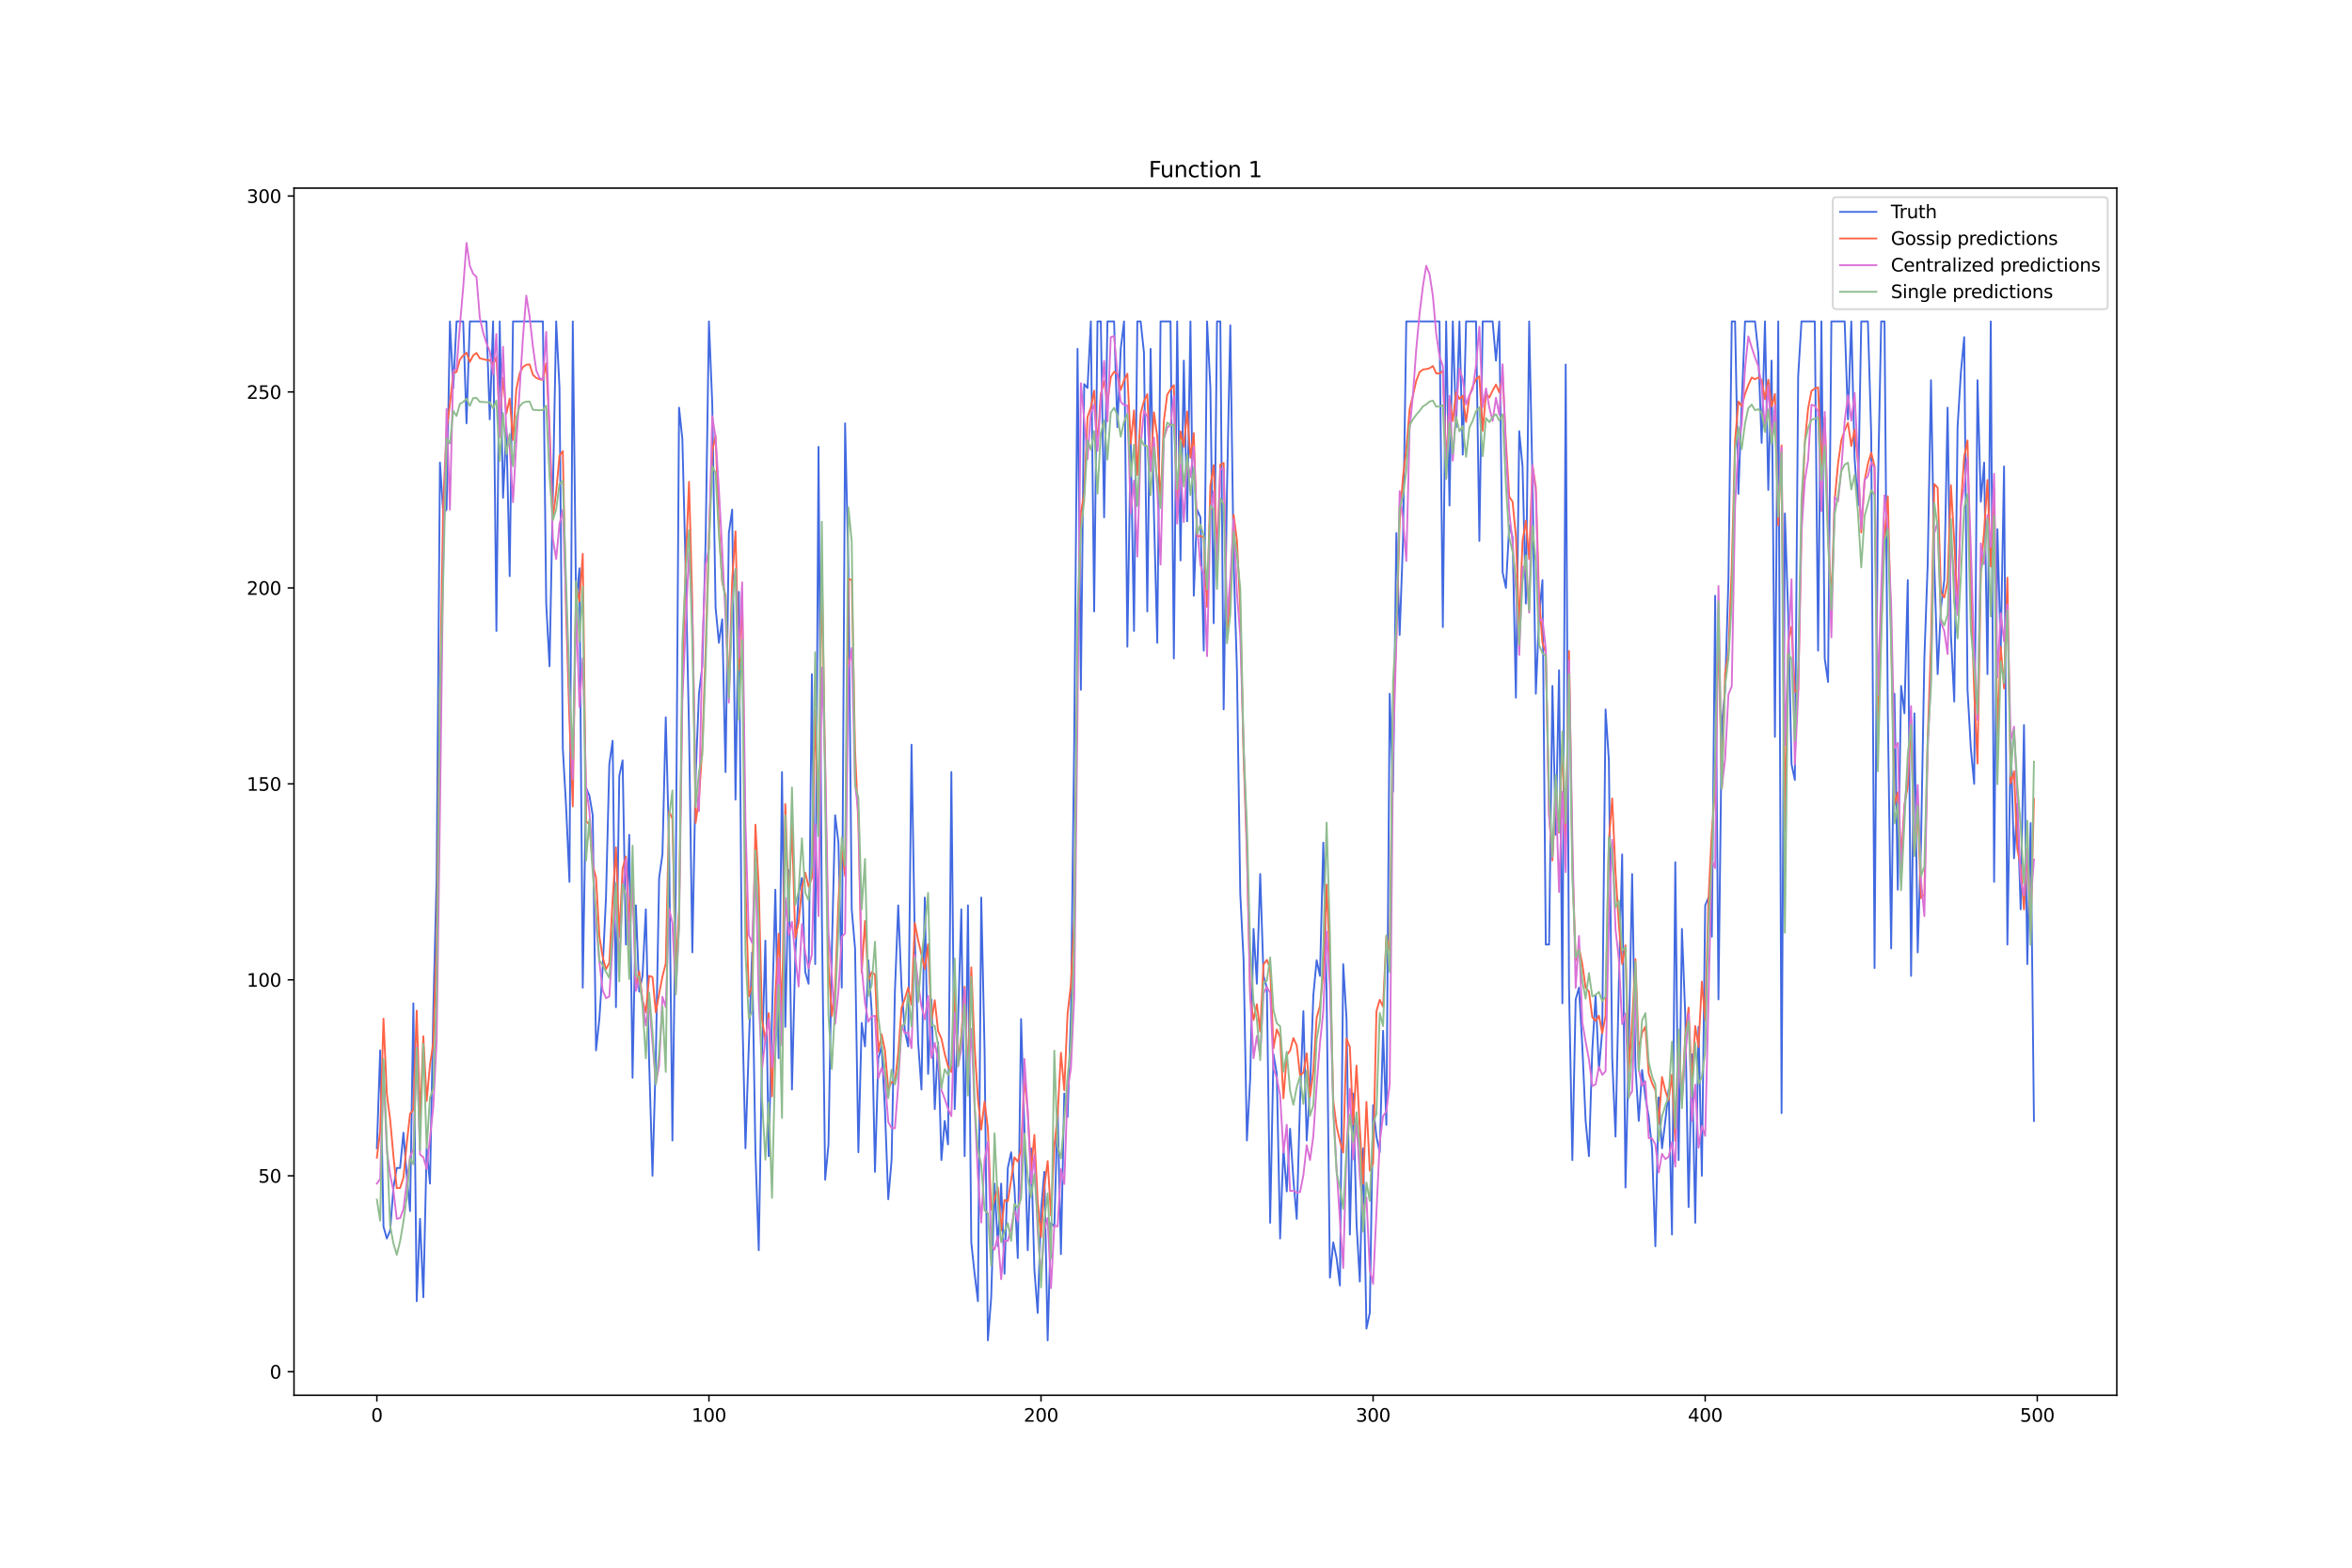 <?xml version="1.0" encoding="utf-8" standalone="no"?>
<!DOCTYPE svg PUBLIC "-//W3C//DTD SVG 1.1//EN"
  "http://www.w3.org/Graphics/SVG/1.1/DTD/svg11.dtd">
<svg xmlns:xlink="http://www.w3.org/1999/xlink" width="1296pt" height="864pt" viewBox="0 0 1296 864" xmlns="http://www.w3.org/2000/svg" version="1.1">
 <defs>
  <style type="text/css">*{stroke-linejoin: round; stroke-linecap: butt}</style>
 </defs>
 <g id="figure_1">
  <g id="patch_1">
   <path d="M 0 864 
L 1296 864 
L 1296 0 
L 0 0 
z
" style="fill: #ffffff"/>
  </g>
  <g id="axes_1">
   <g id="patch_2">
    <path d="M 162 768.96 
L 1166.4 768.96 
L 1166.4 103.68 
L 162 103.68 
z
" style="fill: #ffffff"/>
   </g>
   <g id="matplotlib.axis_1">
    <g id="xtick_1">
     <g id="line2d_1">
      <defs>
       <path id="m62ae4e5f26" d="M 0 0 
L 0 3.5 
" style="stroke: #000000; stroke-width: 0.8"/>
      </defs>
      <g>
       <use xlink:href="#m62ae4e5f26" x="207.655" y="768.96" style="stroke: #000000; stroke-width: 0.8"/>
      </g>
     </g>
     <g id="text_1">
      <!-- 0 -->
      <g transform="translate(204.473 783.558) scale(0.1 -0.1)">
       <defs>
        <path id="DejaVuSans-30" d="M 2034 4250 
Q 1547 4250 1301 3770 
Q 1056 3291 1056 2328 
Q 1056 1369 1301 889 
Q 1547 409 2034 409 
Q 2525 409 2770 889 
Q 3016 1369 3016 2328 
Q 3016 3291 2770 3770 
Q 2525 4250 2034 4250 
z
M 2034 4750 
Q 2819 4750 3233 4129 
Q 3647 3509 3647 2328 
Q 3647 1150 3233 529 
Q 2819 -91 2034 -91 
Q 1250 -91 836 529 
Q 422 1150 422 2328 
Q 422 3509 836 4129 
Q 1250 4750 2034 4750 
z
" transform="scale(0.016)"/>
       </defs>
       <use xlink:href="#DejaVuSans-30"/>
      </g>
     </g>
    </g>
    <g id="xtick_2">
     <g id="line2d_2">
      <g>
       <use xlink:href="#m62ae4e5f26" x="390.639" y="768.96" style="stroke: #000000; stroke-width: 0.8"/>
      </g>
     </g>
     <g id="text_2">
      <!-- 100 -->
      <g transform="translate(381.095 783.558) scale(0.1 -0.1)">
       <defs>
        <path id="DejaVuSans-31" d="M 794 531 
L 1825 531 
L 1825 4091 
L 703 3866 
L 703 4441 
L 1819 4666 
L 2450 4666 
L 2450 531 
L 3481 531 
L 3481 0 
L 794 0 
L 794 531 
z
" transform="scale(0.016)"/>
       </defs>
       <use xlink:href="#DejaVuSans-31"/>
       <use xlink:href="#DejaVuSans-30" x="63.623"/>
       <use xlink:href="#DejaVuSans-30" x="127.246"/>
      </g>
     </g>
    </g>
    <g id="xtick_3">
     <g id="line2d_3">
      <g>
       <use xlink:href="#m62ae4e5f26" x="573.623" y="768.96" style="stroke: #000000; stroke-width: 0.8"/>
      </g>
     </g>
     <g id="text_3">
      <!-- 200 -->
      <g transform="translate(564.079 783.558) scale(0.1 -0.1)">
       <defs>
        <path id="DejaVuSans-32" d="M 1228 531 
L 3431 531 
L 3431 0 
L 469 0 
L 469 531 
Q 828 903 1448 1529 
Q 2069 2156 2228 2338 
Q 2531 2678 2651 2914 
Q 2772 3150 2772 3378 
Q 2772 3750 2511 3984 
Q 2250 4219 1831 4219 
Q 1534 4219 1204 4116 
Q 875 4013 500 3803 
L 500 4441 
Q 881 4594 1212 4672 
Q 1544 4750 1819 4750 
Q 2544 4750 2975 4387 
Q 3406 4025 3406 3419 
Q 3406 3131 3298 2873 
Q 3191 2616 2906 2266 
Q 2828 2175 2409 1742 
Q 1991 1309 1228 531 
z
" transform="scale(0.016)"/>
       </defs>
       <use xlink:href="#DejaVuSans-32"/>
       <use xlink:href="#DejaVuSans-30" x="63.623"/>
       <use xlink:href="#DejaVuSans-30" x="127.246"/>
      </g>
     </g>
    </g>
    <g id="xtick_4">
     <g id="line2d_4">
      <g>
       <use xlink:href="#m62ae4e5f26" x="756.607" y="768.96" style="stroke: #000000; stroke-width: 0.8"/>
      </g>
     </g>
     <g id="text_4">
      <!-- 300 -->
      <g transform="translate(747.063 783.558) scale(0.1 -0.1)">
       <defs>
        <path id="DejaVuSans-33" d="M 2597 2516 
Q 3050 2419 3304 2112 
Q 3559 1806 3559 1356 
Q 3559 666 3084 287 
Q 2609 -91 1734 -91 
Q 1441 -91 1130 -33 
Q 819 25 488 141 
L 488 750 
Q 750 597 1062 519 
Q 1375 441 1716 441 
Q 2309 441 2620 675 
Q 2931 909 2931 1356 
Q 2931 1769 2642 2001 
Q 2353 2234 1838 2234 
L 1294 2234 
L 1294 2753 
L 1863 2753 
Q 2328 2753 2575 2939 
Q 2822 3125 2822 3475 
Q 2822 3834 2567 4026 
Q 2313 4219 1838 4219 
Q 1578 4219 1281 4162 
Q 984 4106 628 3988 
L 628 4550 
Q 988 4650 1302 4700 
Q 1616 4750 1894 4750 
Q 2613 4750 3031 4423 
Q 3450 4097 3450 3541 
Q 3450 3153 3228 2886 
Q 3006 2619 2597 2516 
z
" transform="scale(0.016)"/>
       </defs>
       <use xlink:href="#DejaVuSans-33"/>
       <use xlink:href="#DejaVuSans-30" x="63.623"/>
       <use xlink:href="#DejaVuSans-30" x="127.246"/>
      </g>
     </g>
    </g>
    <g id="xtick_5">
     <g id="line2d_5">
      <g>
       <use xlink:href="#m62ae4e5f26" x="939.591" y="768.96" style="stroke: #000000; stroke-width: 0.8"/>
      </g>
     </g>
     <g id="text_5">
      <!-- 400 -->
      <g transform="translate(930.047 783.558) scale(0.1 -0.1)">
       <defs>
        <path id="DejaVuSans-34" d="M 2419 4116 
L 825 1625 
L 2419 1625 
L 2419 4116 
z
M 2253 4666 
L 3047 4666 
L 3047 1625 
L 3713 1625 
L 3713 1100 
L 3047 1100 
L 3047 0 
L 2419 0 
L 2419 1100 
L 313 1100 
L 313 1709 
L 2253 4666 
z
" transform="scale(0.016)"/>
       </defs>
       <use xlink:href="#DejaVuSans-34"/>
       <use xlink:href="#DejaVuSans-30" x="63.623"/>
       <use xlink:href="#DejaVuSans-30" x="127.246"/>
      </g>
     </g>
    </g>
    <g id="xtick_6">
     <g id="line2d_6">
      <g>
       <use xlink:href="#m62ae4e5f26" x="1122.575" y="768.96" style="stroke: #000000; stroke-width: 0.8"/>
      </g>
     </g>
     <g id="text_6">
      <!-- 500 -->
      <g transform="translate(1113.032 783.558) scale(0.1 -0.1)">
       <defs>
        <path id="DejaVuSans-35" d="M 691 4666 
L 3169 4666 
L 3169 4134 
L 1269 4134 
L 1269 2991 
Q 1406 3038 1543 3061 
Q 1681 3084 1819 3084 
Q 2600 3084 3056 2656 
Q 3513 2228 3513 1497 
Q 3513 744 3044 326 
Q 2575 -91 1722 -91 
Q 1428 -91 1123 -41 
Q 819 9 494 109 
L 494 744 
Q 775 591 1075 516 
Q 1375 441 1709 441 
Q 2250 441 2565 725 
Q 2881 1009 2881 1497 
Q 2881 1984 2565 2268 
Q 2250 2553 1709 2553 
Q 1456 2553 1204 2497 
Q 953 2441 691 2322 
L 691 4666 
z
" transform="scale(0.016)"/>
       </defs>
       <use xlink:href="#DejaVuSans-35"/>
       <use xlink:href="#DejaVuSans-30" x="63.623"/>
       <use xlink:href="#DejaVuSans-30" x="127.246"/>
      </g>
     </g>
    </g>
   </g>
   <g id="matplotlib.axis_2">
    <g id="ytick_1">
     <g id="line2d_7">
      <defs>
       <path id="m06f44ebb66" d="M 0 0 
L -3.5 0 
" style="stroke: #000000; stroke-width: 0.8"/>
      </defs>
      <g>
       <use xlink:href="#m06f44ebb66" x="162" y="755.999" style="stroke: #000000; stroke-width: 0.8"/>
      </g>
     </g>
     <g id="text_7">
      <!-- 0 -->
      <g transform="translate(148.637 759.798) scale(0.1 -0.1)">
       <use xlink:href="#DejaVuSans-30"/>
      </g>
     </g>
    </g>
    <g id="ytick_2">
     <g id="line2d_8">
      <g>
       <use xlink:href="#m06f44ebb66" x="162" y="648.005" style="stroke: #000000; stroke-width: 0.8"/>
      </g>
     </g>
     <g id="text_8">
      <!-- 50 -->
      <g transform="translate(142.275 651.804) scale(0.1 -0.1)">
       <use xlink:href="#DejaVuSans-35"/>
       <use xlink:href="#DejaVuSans-30" x="63.623"/>
      </g>
     </g>
    </g>
    <g id="ytick_3">
     <g id="line2d_9">
      <g>
       <use xlink:href="#m06f44ebb66" x="162" y="540.01" style="stroke: #000000; stroke-width: 0.8"/>
      </g>
     </g>
     <g id="text_9">
      <!-- 100 -->
      <g transform="translate(135.912 543.809) scale(0.1 -0.1)">
       <use xlink:href="#DejaVuSans-31"/>
       <use xlink:href="#DejaVuSans-30" x="63.623"/>
       <use xlink:href="#DejaVuSans-30" x="127.246"/>
      </g>
     </g>
    </g>
    <g id="ytick_4">
     <g id="line2d_10">
      <g>
       <use xlink:href="#m06f44ebb66" x="162" y="432.015" style="stroke: #000000; stroke-width: 0.8"/>
      </g>
     </g>
     <g id="text_10">
      <!-- 150 -->
      <g transform="translate(135.912 435.815) scale(0.1 -0.1)">
       <use xlink:href="#DejaVuSans-31"/>
       <use xlink:href="#DejaVuSans-35" x="63.623"/>
       <use xlink:href="#DejaVuSans-30" x="127.246"/>
      </g>
     </g>
    </g>
    <g id="ytick_5">
     <g id="line2d_11">
      <g>
       <use xlink:href="#m06f44ebb66" x="162" y="324.021" style="stroke: #000000; stroke-width: 0.8"/>
      </g>
     </g>
     <g id="text_11">
      <!-- 200 -->
      <g transform="translate(135.912 327.82) scale(0.1 -0.1)">
       <use xlink:href="#DejaVuSans-32"/>
       <use xlink:href="#DejaVuSans-30" x="63.623"/>
       <use xlink:href="#DejaVuSans-30" x="127.246"/>
      </g>
     </g>
    </g>
    <g id="ytick_6">
     <g id="line2d_12">
      <g>
       <use xlink:href="#m06f44ebb66" x="162" y="216.026" style="stroke: #000000; stroke-width: 0.8"/>
      </g>
     </g>
     <g id="text_12">
      <!-- 250 -->
      <g transform="translate(135.912 219.825) scale(0.1 -0.1)">
       <use xlink:href="#DejaVuSans-32"/>
       <use xlink:href="#DejaVuSans-35" x="63.623"/>
       <use xlink:href="#DejaVuSans-30" x="127.246"/>
      </g>
     </g>
    </g>
    <g id="ytick_7">
     <g id="line2d_13">
      <g>
       <use xlink:href="#m06f44ebb66" x="162" y="108.032" style="stroke: #000000; stroke-width: 0.8"/>
      </g>
     </g>
     <g id="text_13">
      <!-- 300 -->
      <g transform="translate(135.912 111.831) scale(0.1 -0.1)">
       <use xlink:href="#DejaVuSans-33"/>
       <use xlink:href="#DejaVuSans-30" x="63.623"/>
       <use xlink:href="#DejaVuSans-30" x="127.246"/>
      </g>
     </g>
    </g>
   </g>
   <g id="line2d_14">
    <path d="M 207.655 632.885 
L 209.484 578.888 
L 211.314 676.083 
L 213.144 682.563 
L 214.974 678.243 
L 216.804 654.484 
L 218.634 643.685 
L 220.463 643.685 
L 222.293 624.246 
L 224.123 648.005 
L 225.953 667.444 
L 227.783 552.969 
L 229.613 717.121 
L 231.442 671.763 
L 233.272 714.961 
L 235.102 632.885 
L 236.932 652.324 
L 238.762 557.289 
L 240.592 483.853 
L 242.422 254.904 
L 244.251 282.983 
L 246.081 280.823 
L 247.911 177.148 
L 249.741 213.866 
L 251.571 177.148 
L 255.23 177.148 
L 257.06 233.305 
L 258.89 177.148 
L 268.039 177.148 
L 269.869 231.145 
L 271.699 177.148 
L 273.529 347.78 
L 275.359 177.148 
L 277.189 274.343 
L 279.018 235.465 
L 280.848 317.541 
L 282.678 177.148 
L 299.147 177.148 
L 300.976 332.66 
L 302.806 367.219 
L 306.466 177.148 
L 308.296 213.866 
L 310.126 412.576 
L 311.956 444.975 
L 313.785 486.013 
L 315.615 177.148 
L 317.445 332.66 
L 319.275 313.221 
L 321.105 544.33 
L 322.935 434.175 
L 324.764 438.495 
L 326.594 449.295 
L 328.424 578.888 
L 330.254 561.609 
L 332.084 533.53 
L 333.914 494.652 
L 335.743 421.216 
L 337.573 408.257 
L 339.403 555.129 
L 341.233 427.696 
L 343.063 419.056 
L 344.893 520.571 
L 346.723 460.094 
L 348.552 594.007 
L 350.382 498.972 
L 352.212 546.49 
L 354.042 537.85 
L 355.872 501.132 
L 357.702 585.368 
L 359.531 648.005 
L 361.361 583.208 
L 363.191 483.853 
L 365.021 470.893 
L 366.851 395.297 
L 368.681 466.574 
L 370.51 628.566 
L 372.34 490.332 
L 374.17 224.666 
L 376 241.945 
L 377.83 315.381 
L 379.66 401.777 
L 381.489 524.891 
L 383.319 427.696 
L 385.149 382.338 
L 386.979 367.219 
L 388.809 298.102 
L 390.639 177.148 
L 392.469 222.506 
L 394.298 334.82 
L 396.128 354.259 
L 397.958 341.3 
L 399.788 425.536 
L 401.618 293.782 
L 403.448 280.823 
L 405.277 440.655 
L 407.107 326.181 
L 408.937 555.129 
L 410.767 632.885 
L 412.597 576.728 
L 414.427 524.891 
L 416.256 635.045 
L 418.086 689.042 
L 419.916 581.048 
L 421.746 518.411 
L 423.576 637.205 
L 425.406 559.449 
L 427.236 490.332 
L 429.065 583.208 
L 430.895 425.536 
L 432.725 565.929 
L 434.555 479.533 
L 436.385 600.487 
L 438.215 527.051 
L 440.044 492.492 
L 441.874 483.853 
L 443.704 535.69 
L 445.534 542.17 
L 447.364 371.538 
L 449.194 531.37 
L 451.023 246.265 
L 452.853 503.292 
L 454.683 650.164 
L 456.513 630.725 
L 458.343 524.891 
L 460.173 449.295 
L 462.003 464.414 
L 463.832 544.33 
L 465.662 233.305 
L 467.492 313.221 
L 469.322 501.132 
L 471.152 522.731 
L 472.982 635.045 
L 474.811 563.769 
L 476.641 576.728 
L 478.471 529.211 
L 480.301 557.289 
L 482.131 645.845 
L 483.961 583.208 
L 485.79 576.728 
L 487.62 611.286 
L 489.45 660.964 
L 491.28 639.365 
L 493.11 546.49 
L 494.94 498.972 
L 496.77 544.33 
L 498.599 568.089 
L 500.429 576.728 
L 502.259 410.416 
L 504.089 518.411 
L 505.919 574.568 
L 507.749 600.487 
L 509.578 494.652 
L 511.408 591.847 
L 513.238 550.809 
L 515.068 611.286 
L 516.898 574.568 
L 518.728 639.365 
L 520.557 617.766 
L 522.387 630.725 
L 524.217 425.536 
L 526.047 611.286 
L 527.877 563.769 
L 529.707 501.132 
L 531.536 637.205 
L 533.366 498.972 
L 535.196 684.723 
L 537.026 702.002 
L 538.856 717.121 
L 540.686 494.652 
L 542.516 578.888 
L 544.345 738.72 
L 546.175 714.961 
L 548.005 652.324 
L 549.835 686.883 
L 551.665 652.324 
L 553.495 702.002 
L 555.324 643.685 
L 557.154 635.045 
L 558.984 654.484 
L 560.814 693.362 
L 562.644 561.609 
L 564.474 622.086 
L 566.303 689.042 
L 568.133 632.885 
L 569.963 699.842 
L 571.793 723.601 
L 573.623 667.444 
L 575.453 645.845 
L 577.283 738.72 
L 579.112 673.923 
L 580.942 676.083 
L 582.772 611.286 
L 584.602 691.202 
L 586.432 602.647 
L 588.262 615.606 
L 590.091 559.449 
L 591.921 408.257 
L 593.751 192.267 
L 595.581 380.178 
L 597.411 211.706 
L 599.241 213.866 
L 601.07 177.148 
L 602.9 336.98 
L 604.73 177.148 
L 606.56 177.148 
L 608.39 285.143 
L 610.22 177.148 
L 613.879 177.148 
L 615.709 235.465 
L 617.539 192.267 
L 619.369 177.148 
L 621.199 356.419 
L 623.029 241.945 
L 624.858 347.78 
L 626.688 177.148 
L 628.518 177.148 
L 630.348 194.427 
L 632.178 336.98 
L 634.008 192.267 
L 635.837 282.983 
L 637.667 354.259 
L 639.497 177.148 
L 644.987 177.148 
L 646.817 362.899 
L 648.646 177.148 
L 650.476 308.902 
L 652.306 198.747 
L 654.136 287.303 
L 655.966 177.148 
L 657.796 328.341 
L 659.625 280.823 
L 661.455 285.143 
L 663.285 358.579 
L 665.115 177.148 
L 666.945 213.866 
L 668.775 343.46 
L 670.604 177.148 
L 672.434 177.148 
L 674.264 390.977 
L 676.094 270.023 
L 677.924 179.308 
L 679.754 308.902 
L 681.583 369.379 
L 683.413 492.492 
L 685.243 529.211 
L 687.073 628.566 
L 688.903 594.007 
L 690.733 511.931 
L 692.563 542.17 
L 694.392 481.693 
L 696.222 537.85 
L 698.052 544.33 
L 699.882 673.923 
L 701.712 581.048 
L 703.542 591.847 
L 705.371 682.563 
L 707.201 632.885 
L 709.031 656.644 
L 710.861 622.086 
L 712.691 650.164 
L 714.521 671.763 
L 716.35 606.967 
L 718.18 557.289 
L 720.01 628.566 
L 721.84 600.487 
L 723.67 548.65 
L 725.5 529.211 
L 727.33 537.85 
L 729.159 464.414 
L 730.989 546.49 
L 732.819 704.162 
L 734.649 684.723 
L 736.479 693.362 
L 738.309 708.482 
L 740.138 531.37 
L 741.968 561.609 
L 743.798 680.403 
L 745.628 602.647 
L 747.458 673.923 
L 749.288 706.322 
L 751.117 632.885 
L 752.947 732.24 
L 754.777 723.601 
L 756.607 609.126 
L 758.437 626.406 
L 760.267 635.045 
L 762.097 568.089 
L 763.926 619.926 
L 765.756 382.338 
L 767.586 436.335 
L 769.416 293.782 
L 771.246 349.939 
L 773.076 298.102 
L 774.905 177.148 
L 793.204 177.148 
L 795.034 345.62 
L 796.864 177.148 
L 798.693 278.663 
L 800.523 177.148 
L 802.353 235.465 
L 804.183 177.148 
L 806.013 250.584 
L 807.843 177.148 
L 813.332 177.148 
L 815.162 298.102 
L 816.992 177.148 
L 822.481 177.148 
L 824.311 198.747 
L 826.141 177.148 
L 827.971 315.381 
L 829.801 324.021 
L 831.63 289.463 
L 833.46 295.942 
L 835.29 384.498 
L 837.12 237.625 
L 838.95 257.064 
L 840.78 332.66 
L 842.61 177.148 
L 844.439 265.704 
L 846.269 382.338 
L 848.099 339.14 
L 849.929 319.701 
L 851.759 520.571 
L 853.589 520.571 
L 855.418 378.018 
L 857.248 460.094 
L 859.078 369.379 
L 860.908 552.969 
L 862.738 200.907 
L 864.568 544.33 
L 866.397 639.365 
L 868.227 550.809 
L 870.057 544.33 
L 871.887 576.728 
L 873.717 617.766 
L 875.547 637.205 
L 877.377 578.888 
L 879.206 548.65 
L 881.036 589.687 
L 882.866 568.089 
L 884.696 390.977 
L 886.526 419.056 
L 888.356 583.208 
L 890.185 626.406 
L 892.015 542.17 
L 893.845 470.893 
L 895.675 654.484 
L 897.505 576.728 
L 899.335 481.693 
L 901.164 587.528 
L 902.994 617.766 
L 904.824 589.687 
L 906.654 604.807 
L 908.484 615.606 
L 910.314 632.885 
L 912.144 686.883 
L 913.973 604.807 
L 915.803 632.885 
L 917.633 617.766 
L 919.463 600.487 
L 921.293 680.403 
L 923.123 475.213 
L 924.952 639.365 
L 926.782 511.931 
L 928.612 559.449 
L 930.442 665.284 
L 932.272 581.048 
L 934.102 673.923 
L 935.931 565.929 
L 937.761 648.005 
L 939.591 498.972 
L 941.421 494.652 
L 943.251 516.251 
L 945.081 328.341 
L 946.911 550.809 
L 948.74 399.617 
L 950.57 380.178 
L 952.4 319.701 
L 954.23 177.148 
L 956.06 177.148 
L 957.89 272.183 
L 959.719 222.506 
L 961.549 177.148 
L 967.039 177.148 
L 968.869 194.427 
L 970.698 244.105 
L 972.528 177.148 
L 974.358 270.023 
L 976.188 198.747 
L 978.018 406.097 
L 979.848 177.148 
L 981.678 613.446 
L 983.507 282.983 
L 985.337 339.14 
L 987.167 421.216 
L 988.997 429.855 
L 990.827 207.387 
L 992.657 177.148 
L 999.976 177.148 
L 1001.806 358.579 
L 1003.636 177.148 
L 1005.465 362.899 
L 1007.295 375.858 
L 1009.125 177.148 
L 1016.444 177.148 
L 1018.274 231.145 
L 1020.104 177.148 
L 1021.934 252.744 
L 1023.764 278.663 
L 1025.594 177.148 
L 1029.253 177.148 
L 1031.083 239.785 
L 1032.913 533.53 
L 1034.743 270.023 
L 1036.573 177.148 
L 1038.403 177.148 
L 1040.232 393.137 
L 1042.062 522.731 
L 1043.892 382.338 
L 1045.722 490.332 
L 1047.552 378.018 
L 1049.382 393.137 
L 1051.211 319.701 
L 1053.041 537.85 
L 1054.871 393.137 
L 1056.701 524.891 
L 1058.531 464.414 
L 1060.361 362.899 
L 1062.191 311.061 
L 1064.02 209.547 
L 1065.85 311.061 
L 1067.68 371.538 
L 1069.51 334.82 
L 1071.34 319.701 
L 1073.17 224.666 
L 1074.999 349.939 
L 1076.829 386.658 
L 1078.659 235.465 
L 1080.489 205.227 
L 1082.319 185.788 
L 1084.149 380.178 
L 1085.978 412.576 
L 1087.808 432.015 
L 1089.638 209.547 
L 1091.468 276.503 
L 1093.298 254.904 
L 1095.128 371.538 
L 1096.958 177.148 
L 1098.787 486.013 
L 1100.617 291.622 
L 1102.447 358.579 
L 1104.277 257.064 
L 1106.107 520.571 
L 1107.937 408.257 
L 1109.766 473.053 
L 1111.596 442.815 
L 1113.426 501.132 
L 1115.256 399.617 
L 1117.086 531.37 
L 1118.916 453.614 
L 1120.745 617.766 
L 1120.745 617.766 
" clip-path="url(#p40871593d7)" style="fill: none; stroke: #4169e1; stroke-linecap: square"/>
   </g>
   <g id="line2d_15">
    <path d="M 207.655 638.066 
L 209.484 623.353 
L 211.314 561.408 
L 213.144 602.899 
L 214.974 616.966 
L 216.804 637.259 
L 218.634 654.83 
L 220.463 654.713 
L 222.293 649.067 
L 224.123 630.399 
L 225.953 613.811 
L 227.783 611.657 
L 229.613 557.021 
L 231.442 616.284 
L 233.272 571.102 
L 235.102 606.755 
L 236.932 586.881 
L 238.762 574.769 
L 240.592 520.308 
L 242.422 384.512 
L 244.251 276.469 
L 246.081 237.162 
L 247.911 222.529 
L 249.741 205.591 
L 251.571 204.971 
L 253.401 198.183 
L 255.23 195.931 
L 257.06 194.37 
L 258.89 199.448 
L 260.72 195.893 
L 262.55 194.531 
L 264.38 197.495 
L 268.039 198.373 
L 269.869 198.517 
L 271.699 201.008 
L 273.529 196.922 
L 275.359 231.38 
L 277.189 208.256 
L 279.018 227.945 
L 280.848 219.63 
L 282.678 242.496 
L 284.508 214.476 
L 286.338 205.839 
L 288.168 202.303 
L 289.997 201.048 
L 291.827 200.793 
L 293.657 206.564 
L 295.487 208.269 
L 297.317 209.05 
L 299.147 209.353 
L 300.976 200.201 
L 302.806 236.074 
L 304.636 285.805 
L 306.466 271.039 
L 308.296 251.23 
L 310.126 248.632 
L 311.956 338.232 
L 313.785 397.124 
L 315.615 444.466 
L 317.445 323.393 
L 319.275 331.419 
L 321.105 305.208 
L 322.935 452.751 
L 324.764 454.073 
L 326.594 476.764 
L 328.424 483.688 
L 330.254 516.039 
L 332.084 527.401 
L 333.914 534.116 
L 335.743 530.736 
L 337.573 495.931 
L 339.403 467.016 
L 341.233 516.689 
L 343.063 478.768 
L 344.893 472.009 
L 346.723 507.479 
L 348.552 482.074 
L 350.382 544.665 
L 352.212 535.405 
L 354.042 551.178 
L 355.872 558.038 
L 357.702 537.802 
L 359.531 538.48 
L 361.361 557.955 
L 363.191 547.667 
L 365.021 538.233 
L 366.851 530.942 
L 368.681 447.137 
L 370.51 451.296 
L 372.34 537.691 
L 374.17 500.854 
L 376 376.768 
L 377.83 311.346 
L 379.66 265.56 
L 381.489 332.815 
L 383.319 453.489 
L 385.149 440.3 
L 386.979 411.908 
L 388.809 358.532 
L 390.639 294.515 
L 392.469 248.551 
L 394.298 240.1 
L 396.128 290.373 
L 397.958 320.881 
L 399.788 328.245 
L 401.618 381.12 
L 403.448 319.438 
L 405.277 292.844 
L 407.107 369.323 
L 408.937 327.351 
L 410.767 486.054 
L 412.597 549.17 
L 414.427 543.341 
L 416.256 454.52 
L 418.086 488.883 
L 419.916 561.911 
L 421.746 573.699 
L 423.576 558.396 
L 425.406 604.243 
L 427.236 548.77 
L 429.065 514.566 
L 430.895 560.463 
L 432.725 443.156 
L 434.555 498.244 
L 436.385 454.467 
L 438.215 516.956 
L 440.044 508.385 
L 441.874 489.267 
L 443.704 480.935 
L 445.534 488.599 
L 447.364 483.846 
L 449.194 391.346 
L 451.023 458.87 
L 452.853 312.172 
L 454.683 425.135 
L 456.513 530.923 
L 458.343 560.02 
L 460.173 545.41 
L 462.003 496.797 
L 463.832 466.063 
L 465.662 482.783 
L 467.492 319.19 
L 469.322 319.567 
L 471.152 413.418 
L 472.982 453.799 
L 474.811 536.137 
L 476.641 507.595 
L 478.471 540.524 
L 480.301 535.747 
L 482.131 537.081 
L 483.961 579.722 
L 485.79 569.989 
L 487.62 578.901 
L 489.45 600.276 
L 491.28 596.324 
L 493.11 596.514 
L 494.94 580.58 
L 496.77 555.504 
L 498.599 550.387 
L 500.429 544.338 
L 502.259 553.71 
L 504.089 508.706 
L 505.919 518.185 
L 509.578 533.909 
L 511.408 520.356 
L 513.238 562.807 
L 515.068 551.228 
L 516.898 568.162 
L 518.728 572.379 
L 520.557 580.802 
L 522.387 587.653 
L 524.217 590.83 
L 526.047 545.041 
L 527.877 585.679 
L 529.707 570.457 
L 531.536 543.858 
L 533.366 593.772 
L 535.196 533.16 
L 537.026 577.016 
L 538.856 605.747 
L 540.686 622.546 
L 542.516 607.084 
L 544.345 621.965 
L 546.175 666.782 
L 548.005 661.045 
L 549.835 654.425 
L 551.665 678.222 
L 553.495 661.375 
L 555.324 662.016 
L 557.154 650.381 
L 558.984 637.848 
L 560.814 640.227 
L 562.644 633.679 
L 564.474 593.859 
L 566.303 612.739 
L 568.133 645.081 
L 569.963 625.477 
L 571.793 662.237 
L 573.623 681.751 
L 575.453 653.843 
L 577.283 639.868 
L 579.112 669.827 
L 580.942 631.785 
L 582.772 614.431 
L 584.602 580.21 
L 586.432 600.873 
L 588.262 558.429 
L 590.091 542.8 
L 591.921 506.308 
L 593.751 360.456 
L 595.581 282.1 
L 597.411 272.208 
L 599.241 229.875 
L 601.07 224.483 
L 602.9 215.327 
L 604.73 245.646 
L 606.56 217.09 
L 608.39 210.001 
L 610.22 222.256 
L 612.05 207.879 
L 613.879 204.879 
L 615.709 206.006 
L 617.539 214.888 
L 619.369 209.595 
L 621.199 205.942 
L 623.029 244.593 
L 624.858 226.189 
L 626.688 261.769 
L 628.518 227.863 
L 630.348 221.03 
L 632.178 217.241 
L 634.008 259.181 
L 635.837 227.229 
L 637.667 240.546 
L 639.497 277.27 
L 641.327 231.875 
L 643.157 217.567 
L 644.987 214.639 
L 646.817 212.285 
L 648.646 285.527 
L 650.476 237.743 
L 652.306 246.138 
L 654.136 226.758 
L 655.966 252.277 
L 657.796 238.647 
L 659.625 295.539 
L 661.455 295.45 
L 663.285 296.096 
L 665.115 334.441 
L 666.945 267.558 
L 668.775 256.342 
L 670.604 305.846 
L 672.434 256.045 
L 674.264 255.166 
L 676.094 350.2 
L 677.924 327.556 
L 679.754 283.743 
L 681.583 297.823 
L 683.413 335.566 
L 685.243 416.778 
L 687.073 470.046 
L 688.903 549.927 
L 690.733 562.142 
L 692.563 553.469 
L 694.392 568.515 
L 696.222 531.577 
L 698.052 528.992 
L 699.882 533.968 
L 701.712 577.728 
L 703.542 567.342 
L 705.371 571.573 
L 707.201 605.296 
L 709.031 581.555 
L 710.861 579.002 
L 712.691 572.094 
L 714.521 576.133 
L 716.35 592.78 
L 718.18 591.134 
L 720.01 580.544 
L 721.84 604.386 
L 723.67 590.513 
L 725.5 560.942 
L 727.33 554.352 
L 729.159 536.404 
L 730.989 487.529 
L 732.819 530.162 
L 734.649 606.396 
L 736.479 620.756 
L 738.309 628.848 
L 740.138 635.217 
L 741.968 572.474 
L 743.798 577.05 
L 745.628 619.69 
L 747.458 587.275 
L 749.288 621.728 
L 751.117 652.436 
L 752.947 607.33 
L 754.777 645.247 
L 756.607 641.186 
L 758.437 557.358 
L 760.267 551.021 
L 762.097 554.722 
L 763.926 516.147 
L 765.756 523.944 
L 767.586 394.555 
L 769.416 351.749 
L 771.246 287.218 
L 773.076 262.761 
L 774.905 247.841 
L 776.735 225.471 
L 778.565 217.936 
L 780.395 209.779 
L 782.225 205.086 
L 784.055 203.655 
L 785.884 203.394 
L 787.714 202.946 
L 789.544 201.725 
L 791.374 205.803 
L 793.204 205.787 
L 795.034 204.48 
L 796.864 256.02 
L 798.693 220.006 
L 800.523 232.061 
L 802.353 215.981 
L 804.183 219.907 
L 806.013 218.1 
L 807.843 232.554 
L 809.672 218.292 
L 811.502 213.03 
L 813.332 208.91 
L 815.162 207.375 
L 816.992 237.394 
L 818.822 216.898 
L 820.651 219.087 
L 822.481 215.229 
L 824.311 211.966 
L 826.141 216.261 
L 827.971 206.801 
L 829.801 243.721 
L 831.63 273.725 
L 833.46 276.539 
L 835.29 295.402 
L 837.12 346.11 
L 838.95 298.168 
L 840.78 287.005 
L 842.61 308.121 
L 844.439 256.663 
L 846.269 268.601 
L 848.099 329.794 
L 849.929 354.347 
L 851.759 359.724 
L 853.589 448.189 
L 855.418 474.233 
L 857.248 437.785 
L 859.078 458.874 
L 860.908 410.453 
L 862.738 465.389 
L 864.568 358.771 
L 866.397 475.273 
L 868.227 529.445 
L 870.057 522.378 
L 871.887 531.399 
L 873.717 544.373 
L 875.547 546.512 
L 877.377 560.586 
L 879.206 562.665 
L 881.036 559.814 
L 882.866 569.37 
L 884.696 559.887 
L 886.526 463.33 
L 888.356 440.038 
L 890.185 480.941 
L 892.015 509.367 
L 893.845 531.288 
L 895.675 521.008 
L 897.505 590.156 
L 899.335 563.599 
L 901.164 528.547 
L 902.994 579.299 
L 904.824 569.193 
L 906.654 565.847 
L 908.484 591.63 
L 910.314 596.954 
L 912.144 600.855 
L 913.973 619.261 
L 915.803 593.57 
L 917.633 601.19 
L 919.463 606.419 
L 921.293 592.313 
L 923.123 628.753 
L 924.952 570.529 
L 926.782 606.995 
L 928.612 571.02 
L 930.442 555.296 
L 932.272 597.913 
L 934.102 565.466 
L 935.931 576.971 
L 937.761 540.99 
L 939.591 562.23 
L 941.421 495.819 
L 943.251 458.449 
L 945.081 434.415 
L 946.911 344.248 
L 948.74 434.34 
L 950.57 371.259 
L 952.4 360.053 
L 954.23 313.074 
L 956.06 242.935 
L 957.89 221.274 
L 959.719 224.036 
L 961.549 217.057 
L 963.379 212.147 
L 965.209 208.085 
L 967.039 209.013 
L 968.869 208.078 
L 970.698 209.447 
L 972.528 219.948 
L 974.358 209.302 
L 976.188 224.017 
L 978.018 217.1 
L 979.848 289.506 
L 981.678 245.485 
L 983.507 457.828 
L 985.337 353.496 
L 987.167 345.422 
L 988.997 381.342 
L 990.827 380.545 
L 992.657 290.653 
L 994.486 243.898 
L 996.316 225.089 
L 998.146 215.482 
L 999.976 214.094 
L 1001.806 213.479 
L 1003.636 256.525 
L 1005.465 229.923 
L 1007.295 292.643 
L 1009.125 332.15 
L 1010.955 275.526 
L 1012.785 255.661 
L 1014.615 242.704 
L 1016.444 237.143 
L 1018.274 233.015 
L 1020.104 245.825 
L 1021.934 236.79 
L 1023.764 254.943 
L 1025.594 293.47 
L 1027.424 264.979 
L 1029.253 255.589 
L 1031.083 249.484 
L 1032.913 257.066 
L 1034.743 401.325 
L 1036.573 345.531 
L 1038.403 296.254 
L 1040.232 273.529 
L 1042.062 348.773 
L 1043.892 443.506 
L 1045.722 436.641 
L 1047.552 473.519 
L 1049.382 443.844 
L 1051.211 433.221 
L 1053.041 396.364 
L 1054.871 470.544 
L 1056.701 445.772 
L 1058.531 494.993 
L 1060.361 493.049 
L 1062.191 407.212 
L 1064.02 354.474 
L 1065.85 266.791 
L 1067.68 268.805 
L 1069.51 326.752 
L 1071.34 329.263 
L 1073.17 320.907 
L 1074.999 267.46 
L 1076.829 298.29 
L 1078.659 335.906 
L 1080.489 278.494 
L 1082.319 251.527 
L 1084.149 242.762 
L 1085.978 325.071 
L 1087.808 380.738 
L 1089.638 420.83 
L 1091.468 315.613 
L 1093.298 292.425 
L 1095.128 264.564 
L 1096.958 312.264 
L 1098.787 269.489 
L 1100.617 405.338 
L 1102.447 356.52 
L 1104.277 379.421 
L 1106.107 318.348 
L 1107.937 431.861 
L 1109.766 425.063 
L 1111.596 467.884 
L 1113.426 477.703 
L 1115.256 501.237 
L 1117.086 467.655 
L 1118.916 513.526 
L 1120.745 440.279 
L 1120.745 440.279 
" clip-path="url(#p40871593d7)" style="fill: none; stroke: #ff6347; stroke-linecap: square"/>
   </g>
   <g id="line2d_16">
    <path d="M 207.655 652.308 
L 209.484 649.805 
L 211.314 590.518 
L 213.144 633.733 
L 214.974 647.344 
L 216.804 656.347 
L 218.634 671.746 
L 220.463 671.328 
L 222.293 666.437 
L 225.953 637.393 
L 227.783 633.475 
L 229.613 576.903 
L 231.442 636.376 
L 233.272 637.718 
L 235.102 644.248 
L 238.762 609.879 
L 240.592 573.61 
L 242.422 446.294 
L 244.251 310.272 
L 246.081 225.395 
L 247.911 280.925 
L 249.741 204.168 
L 251.571 203.256 
L 253.401 179.614 
L 255.23 158.402 
L 257.06 133.92 
L 258.89 146.475 
L 260.72 150.892 
L 262.55 152.601 
L 264.38 175.065 
L 266.209 183.212 
L 268.039 189.183 
L 269.869 193.481 
L 271.699 206.279 
L 273.529 184.071 
L 275.359 240.905 
L 277.189 191.105 
L 279.018 238.095 
L 280.848 246.279 
L 282.678 276.747 
L 284.508 243.484 
L 288.168 185.768 
L 289.997 162.934 
L 291.827 174.513 
L 293.657 191.104 
L 295.487 204.056 
L 297.317 208.42 
L 299.147 209.181 
L 300.976 182.957 
L 304.636 296.983 
L 306.466 308.111 
L 308.296 288.844 
L 310.126 281.04 
L 313.785 383.195 
L 315.615 429.286 
L 317.445 333.244 
L 319.275 389.626 
L 321.105 362.781 
L 322.935 433.621 
L 324.764 447.185 
L 326.594 472.079 
L 328.424 508.735 
L 330.254 529.975 
L 332.084 545.828 
L 333.914 550.114 
L 335.743 549.197 
L 337.573 520.091 
L 339.403 493.844 
L 341.233 530.377 
L 343.063 491.845 
L 344.893 473.641 
L 346.723 521.348 
L 348.552 484.838 
L 350.382 546.139 
L 352.212 539.557 
L 354.042 551.879 
L 355.872 565.239 
L 357.702 551.672 
L 361.361 597.29 
L 363.191 587.113 
L 365.021 549.409 
L 366.851 555.082 
L 368.681 500.704 
L 370.51 508.62 
L 372.34 547.559 
L 374.17 510.624 
L 376 385.67 
L 379.66 304.225 
L 381.489 339.122 
L 383.319 433.645 
L 385.149 446.994 
L 386.979 356.072 
L 388.809 311.435 
L 390.639 302.162 
L 392.469 229.388 
L 394.298 241.081 
L 396.128 270.041 
L 397.958 303.516 
L 399.788 340.214 
L 401.618 387.213 
L 403.448 330.583 
L 405.277 313.551 
L 407.107 362.522 
L 408.937 320.946 
L 410.767 453.376 
L 412.597 515.292 
L 414.427 519.68 
L 416.256 472.146 
L 418.086 551.211 
L 419.916 589.156 
L 421.746 572.589 
L 423.576 561.621 
L 425.406 588.139 
L 427.236 566.092 
L 429.065 527.956 
L 430.895 576.319 
L 432.725 494.765 
L 434.555 515.39 
L 436.385 508.002 
L 438.215 526.755 
L 440.044 543.722 
L 441.874 509.292 
L 443.704 525.139 
L 445.534 533.554 
L 447.364 526.024 
L 449.194 454.317 
L 451.023 504.87 
L 452.853 367.953 
L 454.683 419.072 
L 456.513 514.194 
L 458.343 536.671 
L 460.173 564.299 
L 462.003 546.082 
L 463.832 516.292 
L 465.662 514.429 
L 467.492 368.631 
L 469.322 357.154 
L 471.152 431.759 
L 472.982 448.408 
L 474.811 533.23 
L 476.641 552.785 
L 478.471 563.077 
L 480.301 560.18 
L 482.131 559.84 
L 483.961 594.299 
L 485.79 588.528 
L 487.62 594.202 
L 489.45 618.429 
L 491.28 621.703 
L 493.11 621.843 
L 494.94 597.913 
L 496.77 565.278 
L 498.599 569.583 
L 500.429 568.87 
L 502.259 577.677 
L 504.089 526.387 
L 505.919 541.7 
L 507.749 554.742 
L 509.578 561.813 
L 511.408 548.846 
L 513.238 583.091 
L 515.068 574.747 
L 516.898 584.2 
L 518.728 600.736 
L 520.557 605.553 
L 522.387 611.103 
L 524.217 615.177 
L 526.047 558.024 
L 527.877 587.684 
L 529.707 578.124 
L 531.536 544.917 
L 533.366 598.692 
L 535.196 567.047 
L 537.026 609.695 
L 538.856 648.18 
L 540.686 673.767 
L 542.516 639.076 
L 544.345 629.247 
L 546.175 686.188 
L 548.005 688.737 
L 549.835 681.191 
L 551.665 705.021 
L 553.495 683.698 
L 555.324 683.951 
L 557.154 676.752 
L 558.984 666.851 
L 560.814 673.111 
L 562.644 652.013 
L 564.474 583.615 
L 566.303 612.435 
L 568.133 652.469 
L 569.963 636.613 
L 571.793 678.677 
L 573.623 702.35 
L 575.453 677.877 
L 577.283 671.239 
L 579.112 709.941 
L 580.942 675.502 
L 582.772 675.964 
L 584.602 644.323 
L 586.432 652.521 
L 588.262 600.756 
L 590.091 588.786 
L 591.921 549.642 
L 593.751 390.952 
L 595.581 211.198 
L 597.411 231.167 
L 599.241 253.069 
L 601.07 227.471 
L 602.9 222.955 
L 604.73 248.462 
L 606.56 221.333 
L 608.39 198.985 
L 610.22 232.298 
L 612.05 185.826 
L 613.879 185.169 
L 615.709 206.197 
L 617.539 221.533 
L 619.369 223.166 
L 621.199 223.516 
L 623.029 282.92 
L 624.858 264.875 
L 626.688 306.728 
L 628.518 245.677 
L 630.348 226.226 
L 632.178 229.593 
L 634.008 259.73 
L 635.837 241.177 
L 637.667 269.867 
L 639.497 311.133 
L 641.327 241.784 
L 643.157 235.771 
L 644.987 234.113 
L 646.817 218.139 
L 648.646 288.606 
L 650.476 256.127 
L 652.306 287.71 
L 654.136 252.813 
L 655.966 262.917 
L 657.796 246.257 
L 659.625 289.972 
L 661.455 311.472 
L 663.285 316.425 
L 665.115 361.647 
L 666.945 284.161 
L 668.775 270.781 
L 670.604 314.008 
L 672.434 258.256 
L 674.264 258.405 
L 676.094 341.98 
L 677.924 318.86 
L 679.754 286.253 
L 681.583 327.05 
L 683.413 350.468 
L 685.243 410.217 
L 687.073 465.812 
L 688.903 549.007 
L 690.733 583.228 
L 692.563 570.929 
L 694.392 581.411 
L 696.222 547.428 
L 698.052 544.033 
L 699.882 547.111 
L 701.712 588.716 
L 703.542 594.195 
L 705.371 603.599 
L 707.201 635.242 
L 709.031 619.878 
L 710.861 656.392 
L 712.691 656.207 
L 714.521 657.281 
L 716.35 656.969 
L 718.18 647.724 
L 720.01 631.147 
L 721.84 639.357 
L 723.67 626.174 
L 725.5 598.27 
L 727.33 574.863 
L 729.159 557.441 
L 730.989 513.48 
L 732.819 544.071 
L 734.649 610.734 
L 736.479 643.738 
L 738.309 672.554 
L 740.138 698.83 
L 741.968 632.423 
L 743.798 600.039 
L 745.628 638.9 
L 747.458 617.945 
L 749.288 648.626 
L 751.117 667.054 
L 752.947 659.843 
L 754.777 699.719 
L 756.607 707.557 
L 760.267 629.326 
L 762.097 615.125 
L 763.926 612.51 
L 765.756 597.242 
L 767.586 417.716 
L 769.416 353.074 
L 771.246 270.705 
L 773.076 286.298 
L 774.905 309.167 
L 776.735 236.338 
L 778.565 217.602 
L 780.395 192.261 
L 782.225 172.747 
L 784.055 157.772 
L 785.884 146.496 
L 787.714 151.12 
L 789.544 163.13 
L 791.374 183.9 
L 793.204 196.335 
L 795.034 201.768 
L 796.864 263.838 
L 798.693 218.189 
L 800.523 253.907 
L 802.353 225.914 
L 804.183 203.174 
L 806.013 209.12 
L 807.843 222.954 
L 809.672 217.708 
L 811.502 214.403 
L 813.332 201.349 
L 815.162 180.033 
L 816.992 224.258 
L 818.822 214.065 
L 820.651 224.695 
L 822.481 232.024 
L 824.311 219.205 
L 826.141 228.571 
L 827.971 200.766 
L 829.801 249.131 
L 831.63 282.334 
L 833.46 298.8 
L 835.29 324.728 
L 837.12 360.988 
L 838.95 312.367 
L 840.78 312.22 
L 842.61 337.684 
L 844.439 256.39 
L 846.269 271.172 
L 848.099 342.111 
L 849.929 341.151 
L 851.759 357.763 
L 853.589 449.783 
L 855.418 472.473 
L 857.248 434.083 
L 859.078 491.608 
L 860.908 436.56 
L 862.738 480.681 
L 864.568 364.187 
L 866.397 460.592 
L 868.227 544.474 
L 870.057 515.852 
L 871.887 563.449 
L 873.717 574.131 
L 875.547 583.828 
L 877.377 598.541 
L 879.206 597.693 
L 881.036 587.937 
L 882.866 592.374 
L 884.696 590.416 
L 886.526 506.404 
L 888.356 462.882 
L 890.185 512.1 
L 892.015 528.755 
L 893.845 564.402 
L 895.675 558.515 
L 897.505 604.451 
L 899.335 601.475 
L 901.164 545.984 
L 902.994 589.214 
L 904.824 598.355 
L 906.654 595.856 
L 908.484 627.293 
L 910.314 627.414 
L 912.144 630.754 
L 913.973 646.206 
L 915.803 635.892 
L 917.633 638.79 
L 919.463 637.53 
L 921.293 629.452 
L 923.123 642.987 
L 924.952 580.906 
L 926.782 606.138 
L 928.612 584.13 
L 930.442 558.614 
L 932.272 617.734 
L 934.102 597.728 
L 935.931 632.587 
L 937.761 620.516 
L 939.591 626.038 
L 943.251 474.048 
L 945.081 478.444 
L 946.911 322.999 
L 948.74 434.249 
L 950.57 418.127 
L 952.4 382.765 
L 954.23 378.298 
L 956.06 278.427 
L 957.89 245.411 
L 959.719 234.148 
L 961.549 202.896 
L 963.379 185.396 
L 965.209 191.445 
L 967.039 197.012 
L 968.869 201.856 
L 970.698 212.724 
L 972.528 236.392 
L 974.358 212.456 
L 976.188 242.199 
L 978.018 223.414 
L 979.848 279.55 
L 981.678 246.678 
L 983.507 410.653 
L 985.337 358.804 
L 987.167 319.217 
L 988.997 421.3 
L 990.827 382.952 
L 992.657 293.134 
L 994.486 264.841 
L 996.316 253.566 
L 998.146 223.065 
L 999.976 223.675 
L 1001.806 226.658 
L 1003.636 281.683 
L 1005.465 226.956 
L 1009.125 351.263 
L 1010.955 274.061 
L 1012.785 276.287 
L 1014.615 258.743 
L 1016.444 232.23 
L 1018.274 217.78 
L 1020.104 231.811 
L 1021.934 216.565 
L 1025.594 291.321 
L 1027.424 264.47 
L 1029.253 262.486 
L 1031.083 254.808 
L 1032.913 257.617 
L 1034.743 383.017 
L 1036.573 324.954 
L 1038.403 272.985 
L 1040.232 292.375 
L 1042.062 333.329 
L 1043.892 412.413 
L 1045.722 409.389 
L 1047.552 485.072 
L 1049.382 445.038 
L 1051.211 424.599 
L 1053.041 389.117 
L 1054.871 468.533 
L 1056.701 432.579 
L 1058.531 485.633 
L 1060.361 504.881 
L 1062.191 413.232 
L 1064.02 372.577 
L 1065.85 293.814 
L 1067.68 287.769 
L 1069.51 342.949 
L 1071.34 347.859 
L 1073.17 360.496 
L 1074.999 298.753 
L 1076.829 316.283 
L 1078.659 338.914 
L 1080.489 279.239 
L 1082.319 268.017 
L 1084.149 252.211 
L 1085.978 302.047 
L 1087.808 359.342 
L 1089.638 396.746 
L 1091.468 299.438 
L 1093.298 310.821 
L 1095.128 283.859 
L 1096.958 301.459 
L 1098.787 261.099 
L 1100.617 373.266 
L 1102.447 337.944 
L 1104.277 353.465 
L 1106.107 333.161 
L 1107.937 408.262 
L 1109.766 400.493 
L 1111.596 440.074 
L 1113.426 484.91 
L 1115.256 493.594 
L 1117.086 467.854 
L 1118.916 498.134 
L 1120.745 473.706 
L 1120.745 473.706 
" clip-path="url(#p40871593d7)" style="fill: none; stroke: #da70d6; stroke-linecap: square"/>
   </g>
   <g id="line2d_17">
    <path d="M 207.655 661.134 
L 209.484 672.757 
L 211.314 583.593 
L 214.974 675.568 
L 216.804 685.385 
L 218.634 691.551 
L 220.463 684.1 
L 222.293 673.391 
L 224.123 659.938 
L 225.953 638.448 
L 227.783 641.663 
L 229.613 577.579 
L 231.442 633.995 
L 233.272 575.34 
L 235.102 632.711 
L 236.932 604.991 
L 238.762 599.765 
L 240.592 547.484 
L 242.422 381.893 
L 244.251 318.261 
L 246.081 241.604 
L 247.911 244.441 
L 249.741 226.444 
L 251.571 229.287 
L 253.401 222.583 
L 255.23 221.539 
L 257.06 219.692 
L 258.89 223.676 
L 260.72 219.394 
L 262.55 219.274 
L 264.38 221.485 
L 266.209 221.518 
L 268.039 221.71 
L 269.869 221.662 
L 271.699 225.063 
L 273.529 220.693 
L 275.359 254.13 
L 277.189 227.654 
L 279.018 250.322 
L 280.848 239.095 
L 282.678 256.909 
L 284.508 230.309 
L 286.338 223.892 
L 288.168 221.963 
L 289.997 221.386 
L 291.827 221.318 
L 293.657 225.873 
L 297.317 226.12 
L 299.147 225.995 
L 300.976 223.561 
L 302.806 262.593 
L 304.636 286.642 
L 306.466 280.879 
L 308.296 266.509 
L 310.126 265.052 
L 313.785 377.393 
L 315.615 418.156 
L 317.445 320.301 
L 319.275 353.729 
L 321.105 323.341 
L 322.935 474.294 
L 324.764 451.707 
L 326.594 481.149 
L 328.424 502.841 
L 330.254 529.312 
L 332.084 531.841 
L 333.914 535.585 
L 335.743 538.936 
L 337.573 513.732 
L 339.403 486.734 
L 341.233 540.931 
L 343.063 487.156 
L 344.893 493.495 
L 346.723 539.588 
L 348.552 466.068 
L 350.382 537.646 
L 352.212 538.403 
L 354.042 554.236 
L 355.872 583.309 
L 357.702 547.071 
L 359.531 568.507 
L 361.361 597.647 
L 363.191 580.611 
L 365.021 554.566 
L 366.851 590.788 
L 368.681 450.168 
L 370.51 435.64 
L 372.34 548.153 
L 374.17 509.018 
L 376 354.438 
L 377.83 315.936 
L 379.66 292.135 
L 381.489 354.314 
L 383.319 444.776 
L 385.149 425.57 
L 386.979 416.33 
L 388.809 367.276 
L 390.639 301.606 
L 392.469 257.019 
L 394.298 260.707 
L 396.128 294.536 
L 397.958 319.991 
L 399.788 329.885 
L 401.618 384.629 
L 403.448 334.693 
L 405.277 313.545 
L 407.107 396.721 
L 408.937 352.701 
L 410.767 525.407 
L 412.597 561.475 
L 414.427 557.372 
L 416.256 468.746 
L 418.086 509.407 
L 419.916 605.752 
L 421.746 639.136 
L 423.576 607.539 
L 425.406 660.215 
L 427.236 580.281 
L 429.065 542.965 
L 430.895 616.163 
L 432.725 449.429 
L 434.555 507.791 
L 436.385 433.991 
L 438.215 498.595 
L 440.044 491.241 
L 441.874 462.027 
L 443.704 491.938 
L 445.534 496.052 
L 447.364 477.314 
L 449.194 359.449 
L 451.023 460.803 
L 452.853 287.539 
L 454.683 439.953 
L 456.513 559.316 
L 458.343 589.182 
L 460.173 553.712 
L 462.003 512.017 
L 463.832 461.469 
L 465.662 477.025 
L 467.492 279.659 
L 469.322 298.412 
L 471.152 432.739 
L 472.982 439.567 
L 474.811 501.149 
L 476.641 473.394 
L 478.471 548.907 
L 480.301 542.988 
L 482.131 519.029 
L 483.961 560.43 
L 487.62 590.183 
L 489.45 605.225 
L 491.28 589.537 
L 493.11 597.656 
L 494.94 590.116 
L 496.77 565.755 
L 498.599 564.049 
L 500.429 547.546 
L 502.259 565.762 
L 504.089 527.686 
L 505.919 552.24 
L 507.749 528.307 
L 509.578 511.217 
L 511.408 492.062 
L 513.238 565.122 
L 515.068 565.317 
L 516.898 576.051 
L 518.728 599.706 
L 520.557 589.306 
L 522.387 592.522 
L 524.217 586.688 
L 526.047 528.27 
L 527.877 587.618 
L 529.707 572.868 
L 531.536 553.529 
L 533.366 603.791 
L 535.196 538.542 
L 537.026 609.474 
L 538.856 633.653 
L 540.686 641.958 
L 542.516 667.104 
L 544.345 668.623 
L 546.175 697.483 
L 548.005 624.61 
L 549.835 663.179 
L 551.665 684.614 
L 553.495 678.695 
L 555.324 674.068 
L 557.154 683.882 
L 558.984 663.343 
L 560.814 665.754 
L 562.644 660.72 
L 564.474 624.794 
L 566.303 648.853 
L 568.133 659.759 
L 569.963 646.794 
L 571.793 671.859 
L 573.623 709.604 
L 575.453 672.251 
L 577.283 657.703 
L 579.112 693.503 
L 580.942 579.054 
L 582.772 631.766 
L 584.602 638.404 
L 586.432 617.086 
L 588.262 593.402 
L 590.091 575.691 
L 591.921 519.463 
L 593.751 337.87 
L 595.581 292.322 
L 597.411 276.086 
L 599.241 242.629 
L 601.07 247.855 
L 602.9 237.618 
L 604.73 272.048 
L 606.56 238.782 
L 608.39 231.749 
L 610.22 253.305 
L 612.05 227.416 
L 613.879 224.732 
L 615.709 228.918 
L 617.539 240.661 
L 619.369 232.327 
L 621.199 228.083 
L 623.029 262.603 
L 624.858 245.144 
L 626.688 278.914 
L 628.518 241.741 
L 630.348 245.395 
L 632.178 245.948 
L 634.008 273.007 
L 635.837 246.616 
L 637.667 264.934 
L 639.497 279.975 
L 641.327 241.357 
L 643.157 232.86 
L 644.987 234.559 
L 646.817 234.042 
L 648.646 269.572 
L 650.476 242.494 
L 652.306 268.102 
L 654.136 250.557 
L 655.966 272.902 
L 657.796 257.783 
L 659.625 294.243 
L 661.455 289.089 
L 663.285 295.482 
L 665.115 324.672 
L 666.945 278.648 
L 668.775 280.759 
L 670.604 324.587 
L 672.434 274.649 
L 674.264 278.152 
L 676.094 354.503 
L 677.924 338.679 
L 679.754 293.129 
L 681.583 305.236 
L 683.413 324.448 
L 685.243 411.538 
L 687.073 455.136 
L 688.903 523.29 
L 690.733 552.393 
L 692.563 561.8 
L 694.392 584.228 
L 696.222 541.487 
L 698.052 540.555 
L 699.882 527.657 
L 701.712 556.619 
L 703.542 563.989 
L 705.371 565.584 
L 707.201 590.706 
L 709.031 579.63 
L 710.861 601.239 
L 712.691 608.89 
L 714.521 599.166 
L 716.35 593.19 
L 718.18 608.422 
L 720.01 589.966 
L 721.84 614.929 
L 723.67 609.176 
L 725.5 572.764 
L 727.33 562.532 
L 729.159 521.415 
L 730.989 453.331 
L 732.819 514.843 
L 734.649 613.145 
L 736.479 646.315 
L 738.309 654.384 
L 740.138 666.321 
L 741.968 634.16 
L 743.798 614.325 
L 745.628 629.553 
L 747.458 612.973 
L 749.288 632.92 
L 751.117 678.836 
L 752.947 651.712 
L 754.777 661.914 
L 756.607 619.404 
L 758.437 613.91 
L 760.267 558.25 
L 762.097 565.528 
L 763.926 515.486 
L 765.756 535.808 
L 767.586 375.919 
L 769.416 344.051 
L 771.246 280.332 
L 773.076 273.067 
L 774.905 259.387 
L 776.735 234.364 
L 778.565 231.067 
L 780.395 228.546 
L 782.225 226.5 
L 784.055 223.987 
L 785.884 222.876 
L 787.714 221.288 
L 789.544 220.788 
L 791.374 224.152 
L 793.204 223.958 
L 795.034 223.348 
L 796.864 263.797 
L 798.693 232.978 
L 800.523 250.017 
L 802.353 229.737 
L 804.183 237.756 
L 806.013 234.707 
L 807.843 251.802 
L 809.672 235.639 
L 811.502 231.88 
L 813.332 226.532 
L 815.162 224.452 
L 816.992 251.45 
L 818.822 230.359 
L 820.651 232.658 
L 822.481 229.806 
L 824.311 228.318 
L 826.141 231.777 
L 827.971 228.315 
L 829.801 267.414 
L 831.63 296.195 
L 833.46 304.126 
L 835.29 318.525 
L 837.12 355.356 
L 838.95 320.223 
L 840.78 306.02 
L 842.61 336.637 
L 844.439 289.879 
L 846.269 309.802 
L 848.099 355.622 
L 849.929 359.978 
L 851.759 361.522 
L 853.589 438.412 
L 855.418 471.984 
L 857.248 427.17 
L 859.078 458.478 
L 860.908 403.03 
L 862.738 453.625 
L 864.568 371.546 
L 866.397 483.129 
L 868.227 527.762 
L 870.057 523.401 
L 871.887 540.568 
L 873.717 550.404 
L 875.547 536.293 
L 877.377 549.165 
L 879.206 548.278 
L 881.036 546.681 
L 882.866 551.786 
L 884.696 549.182 
L 886.526 461.378 
L 888.356 469.887 
L 890.185 500.178 
L 892.015 496.342 
L 893.845 523.949 
L 895.675 522.089 
L 897.505 605.31 
L 899.335 578.274 
L 901.164 530.032 
L 902.994 589.954 
L 904.824 562.34 
L 906.654 558.377 
L 908.484 585.32 
L 910.314 593.196 
L 912.144 597.786 
L 913.973 628.983 
L 915.803 615.235 
L 917.633 609.308 
L 919.463 604.387 
L 921.293 574.099 
L 923.123 621.767 
L 924.952 567.321 
L 926.782 610.786 
L 928.612 571.606 
L 930.442 562.851 
L 932.272 604.373 
L 934.102 574.737 
L 935.931 597.433 
L 937.761 593.537 
L 939.591 579.738 
L 941.421 508.2 
L 943.251 474.539 
L 945.081 416.128 
L 946.911 331.427 
L 948.74 434.688 
L 950.57 377.977 
L 952.4 362.88 
L 954.23 332.535 
L 956.06 247.837 
L 957.89 235.408 
L 959.719 247.555 
L 961.549 233.317 
L 963.379 224.934 
L 965.209 222.965 
L 967.039 226.066 
L 968.869 225.524 
L 970.698 227.666 
L 972.528 238.089 
L 974.358 225.66 
L 976.188 244.547 
L 978.018 232.796 
L 979.848 284.746 
L 981.678 249.438 
L 983.507 514.085 
L 985.337 360.514 
L 987.167 363.053 
L 988.997 408.132 
L 990.827 367.832 
L 992.657 275.378 
L 994.486 243.982 
L 996.316 235.958 
L 998.146 231.349 
L 1001.806 230.102 
L 1003.636 264.671 
L 1005.465 245.633 
L 1007.295 298.717 
L 1009.125 335.905 
L 1010.955 283.34 
L 1012.785 273.218 
L 1014.615 259.713 
L 1016.444 256.087 
L 1018.274 254.981 
L 1020.104 269.747 
L 1021.934 261.773 
L 1023.764 282.488 
L 1025.594 312.725 
L 1027.424 284.357 
L 1029.253 277.7 
L 1031.083 270.111 
L 1032.913 272.791 
L 1034.743 425.074 
L 1036.573 352.499 
L 1038.403 297.765 
L 1040.232 291.782 
L 1042.062 355.932 
L 1043.892 453.867 
L 1045.722 443.23 
L 1047.552 490.63 
L 1051.211 415.674 
L 1053.041 399.644 
L 1054.871 471.846 
L 1056.701 444.128 
L 1058.531 482.814 
L 1060.361 477.535 
L 1062.191 408.307 
L 1064.02 378.588 
L 1065.85 277.21 
L 1067.68 290.276 
L 1069.51 340.943 
L 1071.34 344.674 
L 1073.17 338.728 
L 1074.999 286.078 
L 1076.829 332.106 
L 1078.659 351.851 
L 1080.489 317.409 
L 1082.319 279.648 
L 1084.149 272.326 
L 1085.978 346.959 
L 1087.808 368.364 
L 1089.638 393.289 
L 1091.468 315.156 
L 1093.298 306.356 
L 1095.128 285.927 
L 1096.958 339.774 
L 1098.787 284.356 
L 1100.617 432.234 
L 1102.447 364.556 
L 1104.277 376.408 
L 1106.107 336.472 
L 1107.937 427.72 
L 1109.766 402.315 
L 1111.596 432.374 
L 1113.426 455.017 
L 1115.256 487.123 
L 1117.086 452.313 
L 1118.916 520.712 
L 1120.745 419.787 
L 1120.745 419.787 
" clip-path="url(#p40871593d7)" style="fill: none; stroke: #8fbc8f; stroke-linecap: square"/>
   </g>
   <g id="patch_3">
    <path d="M 162 768.96 
L 162 103.68 
" style="fill: none; stroke: #000000; stroke-width: 0.8; stroke-linejoin: miter; stroke-linecap: square"/>
   </g>
   <g id="patch_4">
    <path d="M 1166.4 768.96 
L 1166.4 103.68 
" style="fill: none; stroke: #000000; stroke-width: 0.8; stroke-linejoin: miter; stroke-linecap: square"/>
   </g>
   <g id="patch_5">
    <path d="M 162 768.96 
L 1166.4 768.96 
" style="fill: none; stroke: #000000; stroke-width: 0.8; stroke-linejoin: miter; stroke-linecap: square"/>
   </g>
   <g id="patch_6">
    <path d="M 162 103.68 
L 1166.4 103.68 
" style="fill: none; stroke: #000000; stroke-width: 0.8; stroke-linejoin: miter; stroke-linecap: square"/>
   </g>
   <g id="text_14">
    <!-- Function 1 -->
    <g transform="translate(632.958 97.68) scale(0.12 -0.12)">
     <defs>
      <path id="DejaVuSans-46" d="M 628 4666 
L 3309 4666 
L 3309 4134 
L 1259 4134 
L 1259 2759 
L 3109 2759 
L 3109 2228 
L 1259 2228 
L 1259 0 
L 628 0 
L 628 4666 
z
" transform="scale(0.016)"/>
      <path id="DejaVuSans-75" d="M 544 1381 
L 544 3500 
L 1119 3500 
L 1119 1403 
Q 1119 906 1312 657 
Q 1506 409 1894 409 
Q 2359 409 2629 706 
Q 2900 1003 2900 1516 
L 2900 3500 
L 3475 3500 
L 3475 0 
L 2900 0 
L 2900 538 
Q 2691 219 2414 64 
Q 2138 -91 1772 -91 
Q 1169 -91 856 284 
Q 544 659 544 1381 
z
M 1991 3584 
L 1991 3584 
z
" transform="scale(0.016)"/>
      <path id="DejaVuSans-6e" d="M 3513 2113 
L 3513 0 
L 2938 0 
L 2938 2094 
Q 2938 2591 2744 2837 
Q 2550 3084 2163 3084 
Q 1697 3084 1428 2787 
Q 1159 2491 1159 1978 
L 1159 0 
L 581 0 
L 581 3500 
L 1159 3500 
L 1159 2956 
Q 1366 3272 1645 3428 
Q 1925 3584 2291 3584 
Q 2894 3584 3203 3211 
Q 3513 2838 3513 2113 
z
" transform="scale(0.016)"/>
      <path id="DejaVuSans-63" d="M 3122 3366 
L 3122 2828 
Q 2878 2963 2633 3030 
Q 2388 3097 2138 3097 
Q 1578 3097 1268 2742 
Q 959 2388 959 1747 
Q 959 1106 1268 751 
Q 1578 397 2138 397 
Q 2388 397 2633 464 
Q 2878 531 3122 666 
L 3122 134 
Q 2881 22 2623 -34 
Q 2366 -91 2075 -91 
Q 1284 -91 818 406 
Q 353 903 353 1747 
Q 353 2603 823 3093 
Q 1294 3584 2113 3584 
Q 2378 3584 2631 3529 
Q 2884 3475 3122 3366 
z
" transform="scale(0.016)"/>
      <path id="DejaVuSans-74" d="M 1172 4494 
L 1172 3500 
L 2356 3500 
L 2356 3053 
L 1172 3053 
L 1172 1153 
Q 1172 725 1289 603 
Q 1406 481 1766 481 
L 2356 481 
L 2356 0 
L 1766 0 
Q 1100 0 847 248 
Q 594 497 594 1153 
L 594 3053 
L 172 3053 
L 172 3500 
L 594 3500 
L 594 4494 
L 1172 4494 
z
" transform="scale(0.016)"/>
      <path id="DejaVuSans-69" d="M 603 3500 
L 1178 3500 
L 1178 0 
L 603 0 
L 603 3500 
z
M 603 4863 
L 1178 4863 
L 1178 4134 
L 603 4134 
L 603 4863 
z
" transform="scale(0.016)"/>
      <path id="DejaVuSans-6f" d="M 1959 3097 
Q 1497 3097 1228 2736 
Q 959 2375 959 1747 
Q 959 1119 1226 758 
Q 1494 397 1959 397 
Q 2419 397 2687 759 
Q 2956 1122 2956 1747 
Q 2956 2369 2687 2733 
Q 2419 3097 1959 3097 
z
M 1959 3584 
Q 2709 3584 3137 3096 
Q 3566 2609 3566 1747 
Q 3566 888 3137 398 
Q 2709 -91 1959 -91 
Q 1206 -91 779 398 
Q 353 888 353 1747 
Q 353 2609 779 3096 
Q 1206 3584 1959 3584 
z
" transform="scale(0.016)"/>
      <path id="DejaVuSans-20" transform="scale(0.016)"/>
     </defs>
     <use xlink:href="#DejaVuSans-46"/>
     <use xlink:href="#DejaVuSans-75" x="52.02"/>
     <use xlink:href="#DejaVuSans-6e" x="115.398"/>
     <use xlink:href="#DejaVuSans-63" x="178.777"/>
     <use xlink:href="#DejaVuSans-74" x="233.758"/>
     <use xlink:href="#DejaVuSans-69" x="272.967"/>
     <use xlink:href="#DejaVuSans-6f" x="300.75"/>
     <use xlink:href="#DejaVuSans-6e" x="361.932"/>
     <use xlink:href="#DejaVuSans-20" x="425.311"/>
     <use xlink:href="#DejaVuSans-31" x="457.098"/>
    </g>
   </g>
   <g id="legend_1">
    <g id="patch_7">
     <path d="M 1011.906 170.393 
L 1159.4 170.393 
Q 1161.4 170.393 1161.4 168.393 
L 1161.4 110.68 
Q 1161.4 108.68 1159.4 108.68 
L 1011.906 108.68 
Q 1009.906 108.68 1009.906 110.68 
L 1009.906 168.393 
Q 1009.906 170.393 1011.906 170.393 
z
" style="fill: #ffffff; opacity: 0.8; stroke: #cccccc; stroke-linejoin: miter"/>
    </g>
    <g id="line2d_18">
     <path d="M 1013.906 116.778 
L 1023.906 116.778 
L 1033.906 116.778 
" style="fill: none; stroke: #4169e1; stroke-linecap: square"/>
    </g>
    <g id="text_15">
     <!-- Truth -->
     <g transform="translate(1041.906 120.278) scale(0.1 -0.1)">
      <defs>
       <path id="DejaVuSans-54" d="M -19 4666 
L 3928 4666 
L 3928 4134 
L 2272 4134 
L 2272 0 
L 1638 0 
L 1638 4134 
L -19 4134 
L -19 4666 
z
" transform="scale(0.016)"/>
       <path id="DejaVuSans-72" d="M 2631 2963 
Q 2534 3019 2420 3045 
Q 2306 3072 2169 3072 
Q 1681 3072 1420 2755 
Q 1159 2438 1159 1844 
L 1159 0 
L 581 0 
L 581 3500 
L 1159 3500 
L 1159 2956 
Q 1341 3275 1631 3429 
Q 1922 3584 2338 3584 
Q 2397 3584 2469 3576 
Q 2541 3569 2628 3553 
L 2631 2963 
z
" transform="scale(0.016)"/>
       <path id="DejaVuSans-68" d="M 3513 2113 
L 3513 0 
L 2938 0 
L 2938 2094 
Q 2938 2591 2744 2837 
Q 2550 3084 2163 3084 
Q 1697 3084 1428 2787 
Q 1159 2491 1159 1978 
L 1159 0 
L 581 0 
L 581 4863 
L 1159 4863 
L 1159 2956 
Q 1366 3272 1645 3428 
Q 1925 3584 2291 3584 
Q 2894 3584 3203 3211 
Q 3513 2838 3513 2113 
z
" transform="scale(0.016)"/>
      </defs>
      <use xlink:href="#DejaVuSans-54"/>
      <use xlink:href="#DejaVuSans-72" x="46.334"/>
      <use xlink:href="#DejaVuSans-75" x="87.447"/>
      <use xlink:href="#DejaVuSans-74" x="150.826"/>
      <use xlink:href="#DejaVuSans-68" x="190.035"/>
     </g>
    </g>
    <g id="line2d_19">
     <path d="M 1013.906 131.457 
L 1023.906 131.457 
L 1033.906 131.457 
" style="fill: none; stroke: #ff6347; stroke-linecap: square"/>
    </g>
    <g id="text_16">
     <!-- Gossip predictions -->
     <g transform="translate(1041.906 134.957) scale(0.1 -0.1)">
      <defs>
       <path id="DejaVuSans-47" d="M 3809 666 
L 3809 1919 
L 2778 1919 
L 2778 2438 
L 4434 2438 
L 4434 434 
Q 4069 175 3628 42 
Q 3188 -91 2688 -91 
Q 1594 -91 976 548 
Q 359 1188 359 2328 
Q 359 3472 976 4111 
Q 1594 4750 2688 4750 
Q 3144 4750 3555 4637 
Q 3966 4525 4313 4306 
L 4313 3634 
Q 3963 3931 3569 4081 
Q 3175 4231 2741 4231 
Q 1884 4231 1454 3753 
Q 1025 3275 1025 2328 
Q 1025 1384 1454 906 
Q 1884 428 2741 428 
Q 3075 428 3337 486 
Q 3600 544 3809 666 
z
" transform="scale(0.016)"/>
       <path id="DejaVuSans-73" d="M 2834 3397 
L 2834 2853 
Q 2591 2978 2328 3040 
Q 2066 3103 1784 3103 
Q 1356 3103 1142 2972 
Q 928 2841 928 2578 
Q 928 2378 1081 2264 
Q 1234 2150 1697 2047 
L 1894 2003 
Q 2506 1872 2764 1633 
Q 3022 1394 3022 966 
Q 3022 478 2636 193 
Q 2250 -91 1575 -91 
Q 1294 -91 989 -36 
Q 684 19 347 128 
L 347 722 
Q 666 556 975 473 
Q 1284 391 1588 391 
Q 1994 391 2212 530 
Q 2431 669 2431 922 
Q 2431 1156 2273 1281 
Q 2116 1406 1581 1522 
L 1381 1569 
Q 847 1681 609 1914 
Q 372 2147 372 2553 
Q 372 3047 722 3315 
Q 1072 3584 1716 3584 
Q 2034 3584 2315 3537 
Q 2597 3491 2834 3397 
z
" transform="scale(0.016)"/>
       <path id="DejaVuSans-70" d="M 1159 525 
L 1159 -1331 
L 581 -1331 
L 581 3500 
L 1159 3500 
L 1159 2969 
Q 1341 3281 1617 3432 
Q 1894 3584 2278 3584 
Q 2916 3584 3314 3078 
Q 3713 2572 3713 1747 
Q 3713 922 3314 415 
Q 2916 -91 2278 -91 
Q 1894 -91 1617 61 
Q 1341 213 1159 525 
z
M 3116 1747 
Q 3116 2381 2855 2742 
Q 2594 3103 2138 3103 
Q 1681 3103 1420 2742 
Q 1159 2381 1159 1747 
Q 1159 1113 1420 752 
Q 1681 391 2138 391 
Q 2594 391 2855 752 
Q 3116 1113 3116 1747 
z
" transform="scale(0.016)"/>
       <path id="DejaVuSans-65" d="M 3597 1894 
L 3597 1613 
L 953 1613 
Q 991 1019 1311 708 
Q 1631 397 2203 397 
Q 2534 397 2845 478 
Q 3156 559 3463 722 
L 3463 178 
Q 3153 47 2828 -22 
Q 2503 -91 2169 -91 
Q 1331 -91 842 396 
Q 353 884 353 1716 
Q 353 2575 817 3079 
Q 1281 3584 2069 3584 
Q 2775 3584 3186 3129 
Q 3597 2675 3597 1894 
z
M 3022 2063 
Q 3016 2534 2758 2815 
Q 2500 3097 2075 3097 
Q 1594 3097 1305 2825 
Q 1016 2553 972 2059 
L 3022 2063 
z
" transform="scale(0.016)"/>
       <path id="DejaVuSans-64" d="M 2906 2969 
L 2906 4863 
L 3481 4863 
L 3481 0 
L 2906 0 
L 2906 525 
Q 2725 213 2448 61 
Q 2172 -91 1784 -91 
Q 1150 -91 751 415 
Q 353 922 353 1747 
Q 353 2572 751 3078 
Q 1150 3584 1784 3584 
Q 2172 3584 2448 3432 
Q 2725 3281 2906 2969 
z
M 947 1747 
Q 947 1113 1208 752 
Q 1469 391 1925 391 
Q 2381 391 2643 752 
Q 2906 1113 2906 1747 
Q 2906 2381 2643 2742 
Q 2381 3103 1925 3103 
Q 1469 3103 1208 2742 
Q 947 2381 947 1747 
z
" transform="scale(0.016)"/>
      </defs>
      <use xlink:href="#DejaVuSans-47"/>
      <use xlink:href="#DejaVuSans-6f" x="77.49"/>
      <use xlink:href="#DejaVuSans-73" x="138.672"/>
      <use xlink:href="#DejaVuSans-73" x="190.771"/>
      <use xlink:href="#DejaVuSans-69" x="242.871"/>
      <use xlink:href="#DejaVuSans-70" x="270.654"/>
      <use xlink:href="#DejaVuSans-20" x="334.131"/>
      <use xlink:href="#DejaVuSans-70" x="365.918"/>
      <use xlink:href="#DejaVuSans-72" x="429.395"/>
      <use xlink:href="#DejaVuSans-65" x="468.258"/>
      <use xlink:href="#DejaVuSans-64" x="529.781"/>
      <use xlink:href="#DejaVuSans-69" x="593.258"/>
      <use xlink:href="#DejaVuSans-63" x="621.041"/>
      <use xlink:href="#DejaVuSans-74" x="676.021"/>
      <use xlink:href="#DejaVuSans-69" x="715.23"/>
      <use xlink:href="#DejaVuSans-6f" x="743.014"/>
      <use xlink:href="#DejaVuSans-6e" x="804.195"/>
      <use xlink:href="#DejaVuSans-73" x="867.574"/>
     </g>
    </g>
    <g id="line2d_20">
     <path d="M 1013.906 146.135 
L 1023.906 146.135 
L 1033.906 146.135 
" style="fill: none; stroke: #da70d6; stroke-linecap: square"/>
    </g>
    <g id="text_17">
     <!-- Centralized predictions -->
     <g transform="translate(1041.906 149.635) scale(0.1 -0.1)">
      <defs>
       <path id="DejaVuSans-43" d="M 4122 4306 
L 4122 3641 
Q 3803 3938 3442 4084 
Q 3081 4231 2675 4231 
Q 1875 4231 1450 3742 
Q 1025 3253 1025 2328 
Q 1025 1406 1450 917 
Q 1875 428 2675 428 
Q 3081 428 3442 575 
Q 3803 722 4122 1019 
L 4122 359 
Q 3791 134 3420 21 
Q 3050 -91 2638 -91 
Q 1578 -91 968 557 
Q 359 1206 359 2328 
Q 359 3453 968 4101 
Q 1578 4750 2638 4750 
Q 3056 4750 3426 4639 
Q 3797 4528 4122 4306 
z
" transform="scale(0.016)"/>
       <path id="DejaVuSans-61" d="M 2194 1759 
Q 1497 1759 1228 1600 
Q 959 1441 959 1056 
Q 959 750 1161 570 
Q 1363 391 1709 391 
Q 2188 391 2477 730 
Q 2766 1069 2766 1631 
L 2766 1759 
L 2194 1759 
z
M 3341 1997 
L 3341 0 
L 2766 0 
L 2766 531 
Q 2569 213 2275 61 
Q 1981 -91 1556 -91 
Q 1019 -91 701 211 
Q 384 513 384 1019 
Q 384 1609 779 1909 
Q 1175 2209 1959 2209 
L 2766 2209 
L 2766 2266 
Q 2766 2663 2505 2880 
Q 2244 3097 1772 3097 
Q 1472 3097 1187 3025 
Q 903 2953 641 2809 
L 641 3341 
Q 956 3463 1253 3523 
Q 1550 3584 1831 3584 
Q 2591 3584 2966 3190 
Q 3341 2797 3341 1997 
z
" transform="scale(0.016)"/>
       <path id="DejaVuSans-6c" d="M 603 4863 
L 1178 4863 
L 1178 0 
L 603 0 
L 603 4863 
z
" transform="scale(0.016)"/>
       <path id="DejaVuSans-7a" d="M 353 3500 
L 3084 3500 
L 3084 2975 
L 922 459 
L 3084 459 
L 3084 0 
L 275 0 
L 275 525 
L 2438 3041 
L 353 3041 
L 353 3500 
z
" transform="scale(0.016)"/>
      </defs>
      <use xlink:href="#DejaVuSans-43"/>
      <use xlink:href="#DejaVuSans-65" x="69.824"/>
      <use xlink:href="#DejaVuSans-6e" x="131.348"/>
      <use xlink:href="#DejaVuSans-74" x="194.727"/>
      <use xlink:href="#DejaVuSans-72" x="233.936"/>
      <use xlink:href="#DejaVuSans-61" x="275.049"/>
      <use xlink:href="#DejaVuSans-6c" x="336.328"/>
      <use xlink:href="#DejaVuSans-69" x="364.111"/>
      <use xlink:href="#DejaVuSans-7a" x="391.895"/>
      <use xlink:href="#DejaVuSans-65" x="444.385"/>
      <use xlink:href="#DejaVuSans-64" x="505.908"/>
      <use xlink:href="#DejaVuSans-20" x="569.385"/>
      <use xlink:href="#DejaVuSans-70" x="601.172"/>
      <use xlink:href="#DejaVuSans-72" x="664.648"/>
      <use xlink:href="#DejaVuSans-65" x="703.512"/>
      <use xlink:href="#DejaVuSans-64" x="765.035"/>
      <use xlink:href="#DejaVuSans-69" x="828.512"/>
      <use xlink:href="#DejaVuSans-63" x="856.295"/>
      <use xlink:href="#DejaVuSans-74" x="911.275"/>
      <use xlink:href="#DejaVuSans-69" x="950.484"/>
      <use xlink:href="#DejaVuSans-6f" x="978.268"/>
      <use xlink:href="#DejaVuSans-6e" x="1039.449"/>
      <use xlink:href="#DejaVuSans-73" x="1102.828"/>
     </g>
    </g>
    <g id="line2d_21">
     <path d="M 1013.906 160.813 
L 1023.906 160.813 
L 1033.906 160.813 
" style="fill: none; stroke: #8fbc8f; stroke-linecap: square"/>
    </g>
    <g id="text_18">
     <!-- Single predictions -->
     <g transform="translate(1041.906 164.313) scale(0.1 -0.1)">
      <defs>
       <path id="DejaVuSans-53" d="M 3425 4513 
L 3425 3897 
Q 3066 4069 2747 4153 
Q 2428 4238 2131 4238 
Q 1616 4238 1336 4038 
Q 1056 3838 1056 3469 
Q 1056 3159 1242 3001 
Q 1428 2844 1947 2747 
L 2328 2669 
Q 3034 2534 3370 2195 
Q 3706 1856 3706 1288 
Q 3706 609 3251 259 
Q 2797 -91 1919 -91 
Q 1588 -91 1214 -16 
Q 841 59 441 206 
L 441 856 
Q 825 641 1194 531 
Q 1563 422 1919 422 
Q 2459 422 2753 634 
Q 3047 847 3047 1241 
Q 3047 1584 2836 1778 
Q 2625 1972 2144 2069 
L 1759 2144 
Q 1053 2284 737 2584 
Q 422 2884 422 3419 
Q 422 4038 858 4394 
Q 1294 4750 2059 4750 
Q 2388 4750 2728 4690 
Q 3069 4631 3425 4513 
z
" transform="scale(0.016)"/>
       <path id="DejaVuSans-67" d="M 2906 1791 
Q 2906 2416 2648 2759 
Q 2391 3103 1925 3103 
Q 1463 3103 1205 2759 
Q 947 2416 947 1791 
Q 947 1169 1205 825 
Q 1463 481 1925 481 
Q 2391 481 2648 825 
Q 2906 1169 2906 1791 
z
M 3481 434 
Q 3481 -459 3084 -895 
Q 2688 -1331 1869 -1331 
Q 1566 -1331 1297 -1286 
Q 1028 -1241 775 -1147 
L 775 -588 
Q 1028 -725 1275 -790 
Q 1522 -856 1778 -856 
Q 2344 -856 2625 -561 
Q 2906 -266 2906 331 
L 2906 616 
Q 2728 306 2450 153 
Q 2172 0 1784 0 
Q 1141 0 747 490 
Q 353 981 353 1791 
Q 353 2603 747 3093 
Q 1141 3584 1784 3584 
Q 2172 3584 2450 3431 
Q 2728 3278 2906 2969 
L 2906 3500 
L 3481 3500 
L 3481 434 
z
" transform="scale(0.016)"/>
      </defs>
      <use xlink:href="#DejaVuSans-53"/>
      <use xlink:href="#DejaVuSans-69" x="63.477"/>
      <use xlink:href="#DejaVuSans-6e" x="91.26"/>
      <use xlink:href="#DejaVuSans-67" x="154.639"/>
      <use xlink:href="#DejaVuSans-6c" x="218.115"/>
      <use xlink:href="#DejaVuSans-65" x="245.898"/>
      <use xlink:href="#DejaVuSans-20" x="307.422"/>
      <use xlink:href="#DejaVuSans-70" x="339.209"/>
      <use xlink:href="#DejaVuSans-72" x="402.686"/>
      <use xlink:href="#DejaVuSans-65" x="441.549"/>
      <use xlink:href="#DejaVuSans-64" x="503.072"/>
      <use xlink:href="#DejaVuSans-69" x="566.549"/>
      <use xlink:href="#DejaVuSans-63" x="594.332"/>
      <use xlink:href="#DejaVuSans-74" x="649.312"/>
      <use xlink:href="#DejaVuSans-69" x="688.521"/>
      <use xlink:href="#DejaVuSans-6f" x="716.305"/>
      <use xlink:href="#DejaVuSans-6e" x="777.486"/>
      <use xlink:href="#DejaVuSans-73" x="840.865"/>
     </g>
    </g>
   </g>
  </g>
 </g>
 <defs>
  <clipPath id="p40871593d7">
   <rect x="162" y="103.68" width="1004.4" height="665.28"/>
  </clipPath>
 </defs>
</svg>
